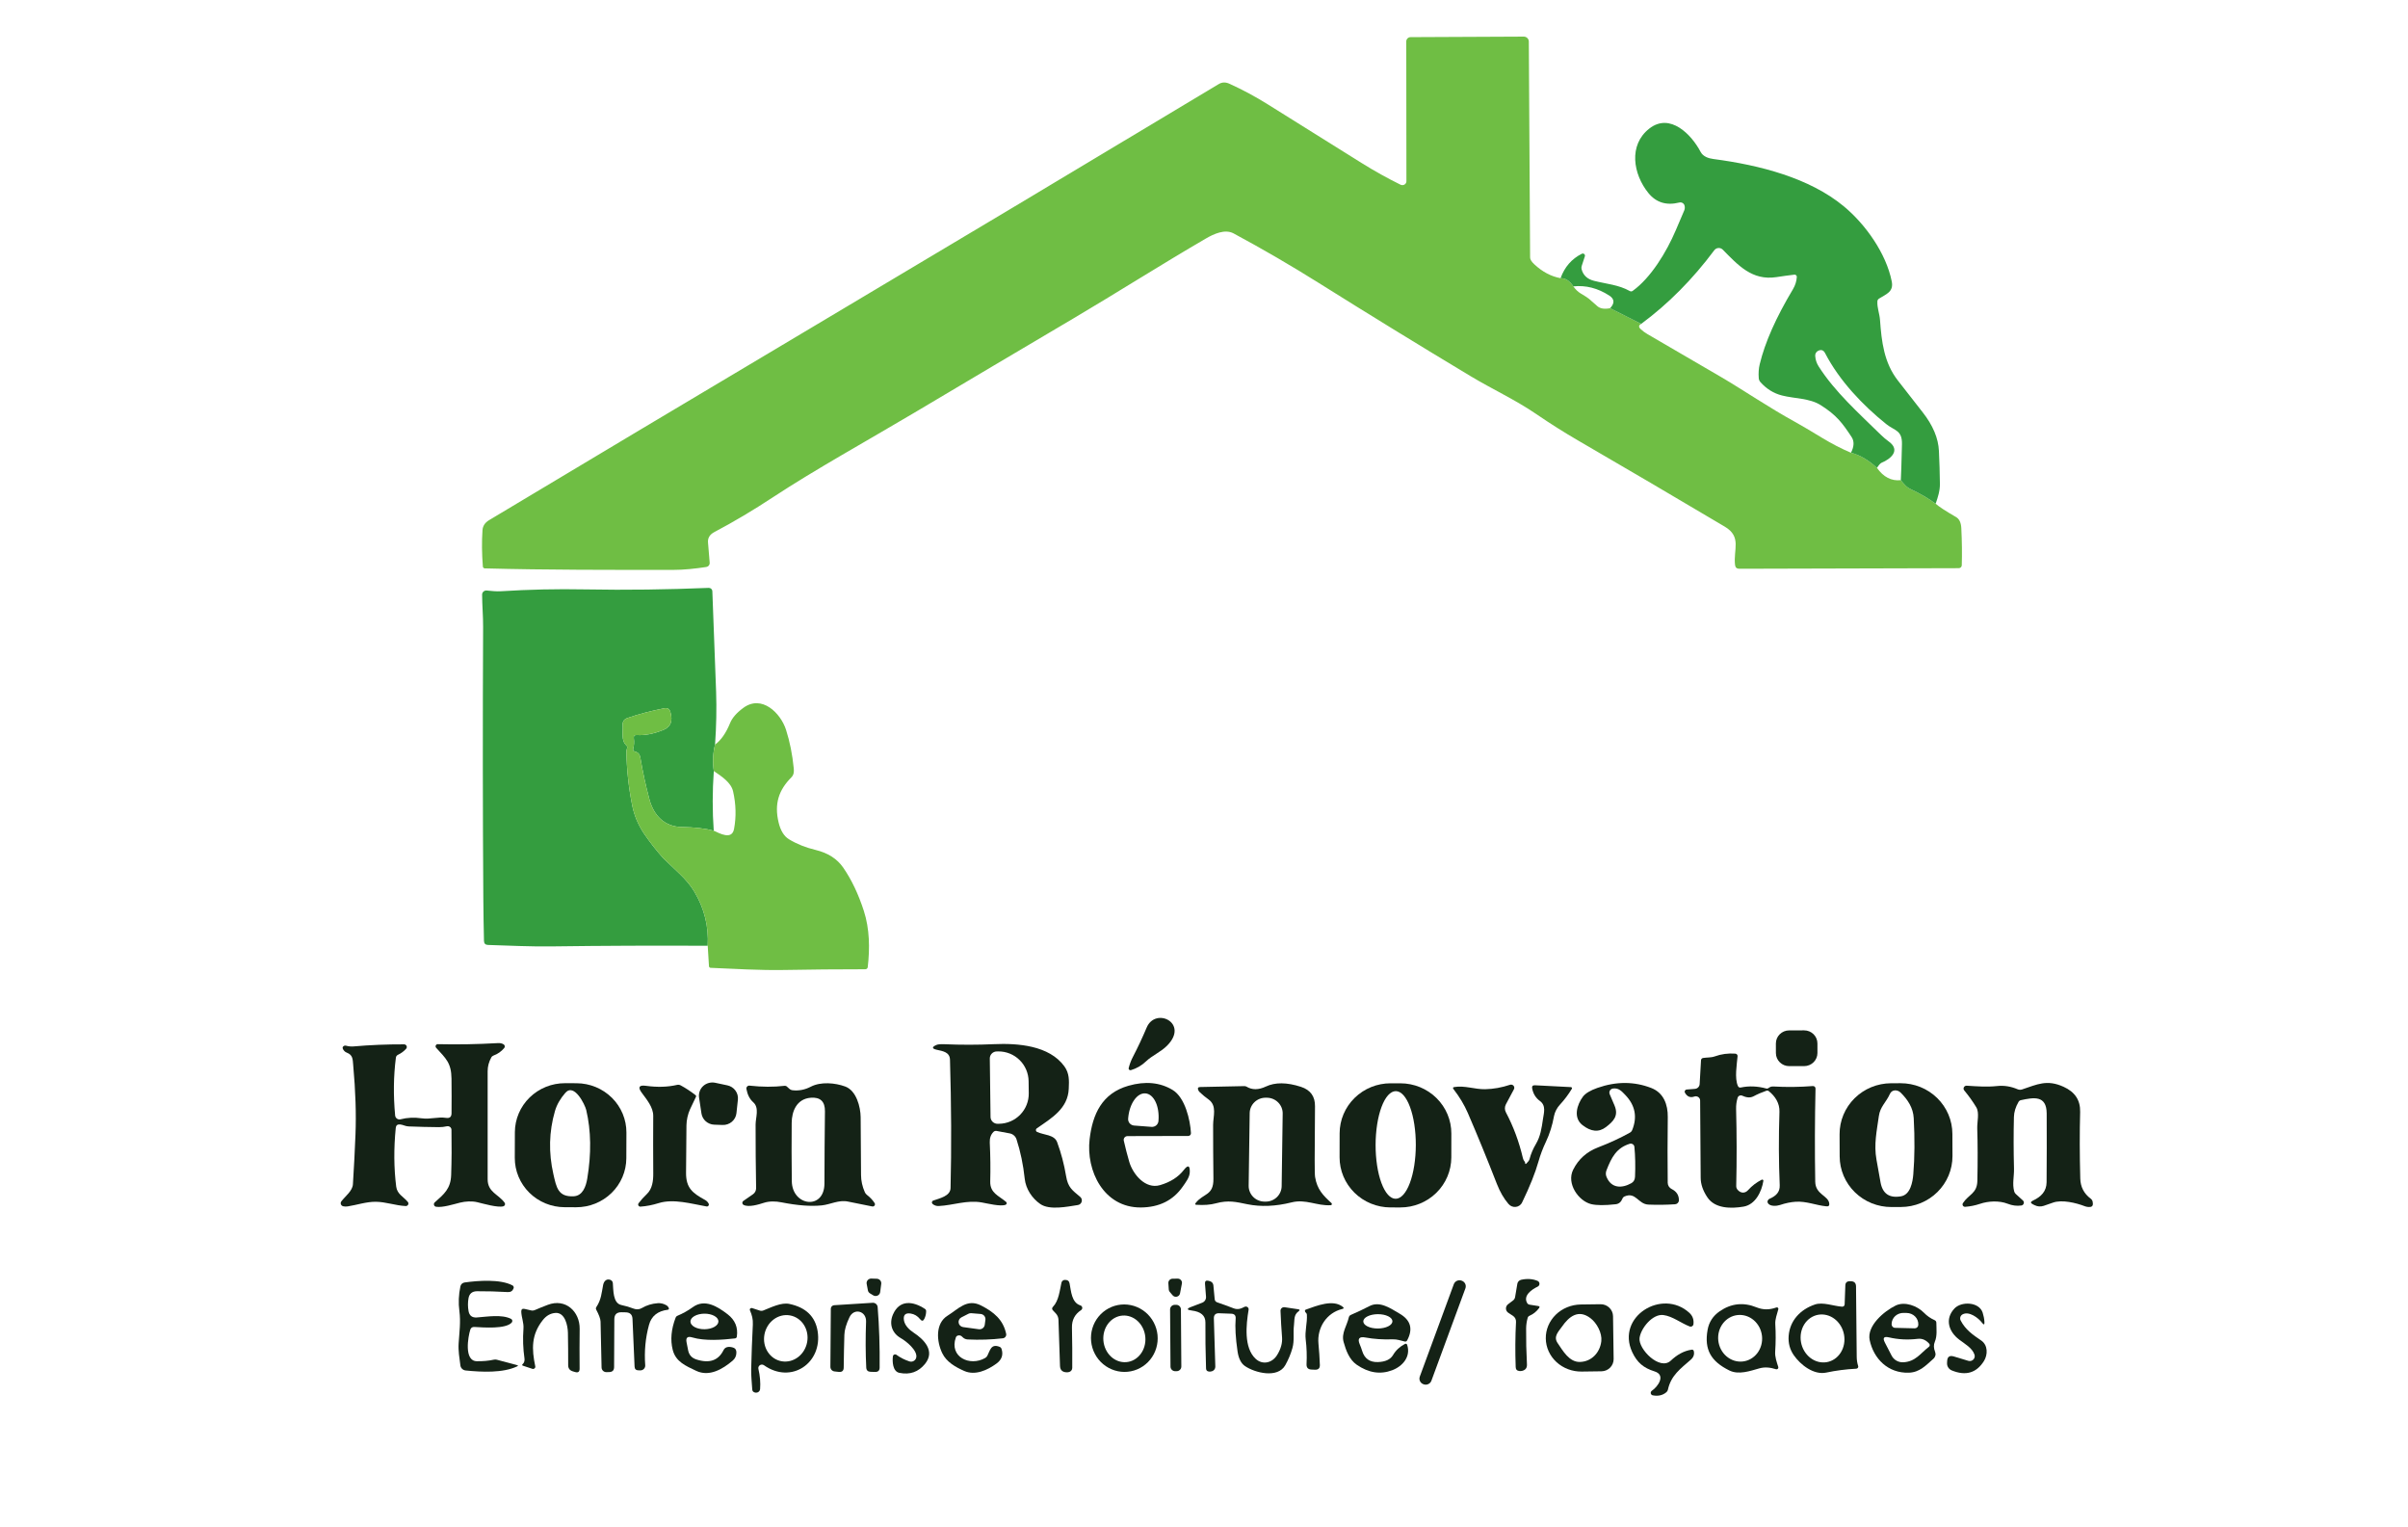<svg width="164" height="104" viewBox="0 0 164 104" fill="none" xmlns="http://www.w3.org/2000/svg">
<path d="M106.284 18.942C106.621 18.936 106.91 19.122 107.154 19.5C107.3 19.708 107.467 19.869 107.656 19.982C107.961 20.162 108.148 20.283 108.217 20.346C108.409 20.521 108.603 20.691 108.8 20.856C108.99 21.016 109.275 21.06 109.657 20.987L111.778 22.052C111.598 22.146 111.586 22.265 111.741 22.41C111.884 22.542 112.039 22.657 112.209 22.755C113.898 23.732 115.578 24.711 117.25 25.692C118.662 26.518 120.526 27.782 122.235 28.717C122.598 28.916 123.224 29.285 124.115 29.825C124.758 30.215 125.407 30.55 126.063 30.829C126.66 30.976 127.25 31.319 127.834 31.859C128.277 32.487 128.818 32.765 129.458 32.694C129.548 32.813 129.656 32.937 129.781 33.064C129.884 33.168 130.017 33.257 130.179 33.332C130.77 33.605 131.32 33.927 131.831 34.298C132.034 34.486 132.494 34.788 133.213 35.203C133.439 35.332 133.56 35.586 133.578 35.965C133.623 36.876 133.633 37.719 133.609 38.494C133.607 38.546 133.585 38.595 133.547 38.631C133.509 38.667 133.459 38.688 133.406 38.688L118.461 38.728C118.286 38.728 118.189 38.643 118.168 38.474C118.041 37.422 118.64 36.555 117.467 35.86C114.027 33.818 110.703 31.866 107.496 30.005C106.526 29.442 105.568 28.837 104.622 28.189C103.218 27.229 101.627 26.498 100.132 25.599C96.605 23.48 93.175 21.374 89.841 19.282C87.955 18.099 86.014 16.969 84.017 15.894C83.431 15.578 82.67 15.925 82.119 16.247C79.105 18 76.08 19.925 73.105 21.683C69.41 23.865 65.806 26.001 62.293 28.09C59.085 29.997 55.498 31.98 52.687 33.83C51.311 34.737 49.967 35.536 48.655 36.227C48.338 36.395 48.193 36.634 48.22 36.944C48.263 37.41 48.301 37.871 48.335 38.325C48.339 38.392 48.318 38.458 48.276 38.51C48.233 38.562 48.172 38.597 48.105 38.607C47.347 38.722 46.576 38.806 45.799 38.806C41.549 38.804 37.277 38.815 33.017 38.702C32.984 38.701 32.953 38.688 32.928 38.665C32.904 38.642 32.889 38.612 32.886 38.579C32.816 37.695 32.808 36.868 32.861 36.098C32.882 35.813 33.03 35.588 33.304 35.422C39.933 31.448 47.039 27.205 54.622 22.695C63.773 17.253 73.236 11.595 83.009 5.722C83.23 5.589 83.473 5.583 83.736 5.704C84.64 6.115 85.511 6.583 86.35 7.109C88.469 8.438 90.589 9.763 92.711 11.085C93.606 11.643 94.5 12.141 95.391 12.579C95.433 12.599 95.479 12.608 95.526 12.606C95.572 12.604 95.618 12.59 95.657 12.566C95.697 12.542 95.729 12.509 95.752 12.469C95.775 12.429 95.786 12.384 95.786 12.339L95.776 2.82C95.776 2.743 95.807 2.669 95.862 2.614C95.917 2.56 95.992 2.529 96.069 2.529L103.781 2.493C103.871 2.493 103.957 2.528 104.021 2.59C104.085 2.653 104.121 2.737 104.122 2.826C104.153 7.711 104.182 12.614 104.21 17.535C104.21 17.664 104.304 17.817 104.493 17.994C105.042 18.508 105.639 18.823 106.284 18.942Z" fill="#6FBE44"/>
<path d="M131.831 34.298C131.32 33.927 130.77 33.605 130.179 33.332C130.017 33.257 129.884 33.168 129.781 33.064C129.656 32.937 129.548 32.813 129.458 32.694C129.479 32.348 129.505 31.537 129.535 30.259C129.56 29.279 129.041 29.338 128.469 28.88C126.854 27.586 125.271 25.919 124.296 24.039C124.193 23.843 124.041 23.79 123.841 23.88C123.773 23.91 123.717 23.959 123.678 24.022C123.64 24.084 123.623 24.156 123.627 24.228C123.644 24.49 123.72 24.728 123.857 24.942C124.966 26.687 126.583 28.12 128.092 29.602C128.269 29.774 128.452 29.93 128.644 30.069C129.47 30.672 128.754 31.261 128.146 31.51C128.065 31.544 127.961 31.66 127.834 31.859C127.25 31.319 126.66 30.976 126.063 30.829C126.281 30.403 126.295 30.045 126.104 29.755C125.485 28.818 125.087 28.269 123.994 27.582C123.24 27.108 122.229 27.149 121.364 26.929C120.797 26.785 120.307 26.481 119.894 26.016C119.828 25.942 119.788 25.847 119.782 25.748C119.756 25.408 119.777 25.094 119.847 24.805C120.201 23.325 120.955 21.624 122.108 19.7C122.268 19.431 122.357 19.15 122.375 18.857C122.376 18.835 122.373 18.814 122.365 18.794C122.356 18.773 122.344 18.755 122.328 18.741C122.312 18.726 122.293 18.715 122.272 18.708C122.251 18.701 122.229 18.699 122.207 18.702C121.799 18.75 121.393 18.806 120.987 18.869C119.318 19.127 118.357 18.037 117.33 16.999C117.292 16.96 117.245 16.93 117.194 16.911C117.143 16.892 117.088 16.884 117.034 16.887C116.979 16.891 116.926 16.906 116.878 16.932C116.83 16.958 116.788 16.994 116.756 17.037C115.272 19.026 113.612 20.697 111.778 22.052L109.657 20.987C109.98 20.646 109.962 20.359 109.601 20.125C108.821 19.62 108.005 19.411 107.154 19.5C106.91 19.122 106.621 18.936 106.284 18.942C106.559 18.18 107.041 17.626 107.732 17.279C107.758 17.266 107.787 17.261 107.816 17.265C107.844 17.268 107.872 17.28 107.894 17.298C107.916 17.317 107.932 17.341 107.94 17.369C107.948 17.396 107.947 17.425 107.939 17.452L107.723 18.115C107.7 18.188 107.698 18.261 107.717 18.333C107.824 18.743 108.105 19.006 108.56 19.121C109.394 19.333 110.245 19.391 110.997 19.816C111.066 19.855 111.132 19.852 111.196 19.806C112.426 18.924 113.494 17.176 114.132 15.677C114.314 15.249 114.505 14.801 114.706 14.332C114.752 14.223 114.759 14.11 114.726 13.992C114.706 13.919 114.657 13.857 114.591 13.82C114.524 13.782 114.446 13.771 114.372 13.79C113.497 14.009 112.795 13.793 112.266 13.143C111.225 11.861 110.893 9.878 112.328 8.755C113.75 7.641 115.218 9.185 115.817 10.335C115.985 10.658 116.352 10.783 116.69 10.827C119.843 11.242 123.236 12.111 125.575 14.048C127.061 15.28 128.461 17.259 128.84 19.163C128.984 19.881 128.447 20.03 127.975 20.332C127.903 20.378 127.865 20.443 127.861 20.526C127.838 20.951 128.01 21.36 128.041 21.788C128.146 23.263 128.314 24.7 129.255 25.907C129.864 26.689 130.429 27.413 130.95 28.078C131.646 28.965 132.013 29.841 132.053 30.708C132.09 31.474 132.112 32.218 132.12 32.939C132.127 33.413 131.987 33.846 131.831 34.298Z" fill="#349D3F"/>
<path d="M48.7 50.7C48.554 51.27 48.525 51.87 48.614 52.502C48.517 53.882 48.515 55.236 48.61 56.563C48.041 56.411 47.315 56.328 46.433 56.313C45.254 56.293 44.524 55.527 44.229 54.429C43.986 53.53 43.778 52.575 43.606 51.565C43.57 51.355 43.451 51.226 43.249 51.178C43.137 51.151 43.096 51.082 43.126 50.972C43.187 50.753 43.201 50.52 43.167 50.273C43.145 50.114 43.215 50.04 43.378 50.051C43.916 50.086 44.517 49.97 45.18 49.702C45.68 49.501 45.839 49.092 45.656 48.475C45.594 48.268 45.455 48.186 45.239 48.229C44.328 48.409 43.493 48.629 42.736 48.89C42.5 48.971 42.391 49.134 42.408 49.38C42.441 49.831 42.285 50.42 42.658 50.754C42.717 50.807 42.734 50.87 42.708 50.944C42.675 51.042 42.66 51.142 42.663 51.244C42.684 52.427 42.815 53.62 43.054 54.826C43.192 55.524 43.463 56.171 43.866 56.767C44.266 57.354 44.7 57.909 45.168 58.434C45.18 58.447 45.55 58.8 46.279 59.492C46.709 59.9 47.046 60.308 47.289 60.715C47.97 61.855 48.273 63.083 48.2 64.399C44.608 64.381 41.066 64.395 37.575 64.442C36.131 64.46 34.67 64.389 33.239 64.343C33.058 64.338 32.966 64.246 32.962 64.067C32.939 63.052 32.924 62.089 32.917 61.177C32.877 55.333 32.873 49.169 32.903 42.684C32.907 41.945 32.837 41.207 32.835 40.487C32.835 40.449 32.843 40.41 32.859 40.375C32.874 40.339 32.898 40.307 32.927 40.281C32.956 40.255 32.99 40.235 33.028 40.222C33.065 40.21 33.105 40.206 33.144 40.209C33.479 40.239 33.788 40.28 34.128 40.258C36.013 40.138 37.925 40.096 39.864 40.133C42.706 40.187 45.465 40.143 48.267 40.03C48.299 40.029 48.33 40.033 48.36 40.044C48.389 40.054 48.416 40.071 48.439 40.091C48.462 40.112 48.481 40.137 48.494 40.165C48.507 40.193 48.514 40.223 48.515 40.254C48.606 42.543 48.691 44.83 48.772 47.112C48.811 48.26 48.787 49.456 48.7 50.7Z" fill="#349D3F"/>
<path d="M48.2 64.399C48.273 63.083 47.97 61.855 47.289 60.715C47.046 60.308 46.709 59.9 46.279 59.492C45.55 58.8 45.18 58.447 45.168 58.434C44.7 57.909 44.266 57.354 43.866 56.767C43.463 56.171 43.192 55.524 43.054 54.826C42.815 53.62 42.684 52.427 42.663 51.244C42.66 51.142 42.675 51.042 42.708 50.944C42.734 50.87 42.717 50.807 42.658 50.754C42.285 50.42 42.441 49.831 42.408 49.38C42.391 49.134 42.5 48.971 42.736 48.89C43.493 48.629 44.328 48.409 45.239 48.229C45.455 48.186 45.594 48.268 45.656 48.475C45.839 49.092 45.68 49.501 45.18 49.702C44.517 49.97 43.916 50.086 43.378 50.051C43.215 50.04 43.145 50.114 43.167 50.273C43.201 50.52 43.187 50.753 43.126 50.972C43.096 51.082 43.137 51.151 43.249 51.178C43.451 51.226 43.57 51.355 43.606 51.565C43.778 52.575 43.986 53.53 44.229 54.429C44.524 55.527 45.254 56.293 46.433 56.313C47.315 56.328 48.041 56.411 48.61 56.563C49.022 56.751 49.848 57.216 49.993 56.446C50.149 55.613 50.127 54.757 49.926 53.878C49.788 53.276 49.132 52.852 48.614 52.502C48.525 51.87 48.554 51.27 48.7 50.7C49.106 50.403 49.447 49.915 49.723 49.237C49.868 48.881 50.169 48.535 50.627 48.199C51.882 47.276 53.165 48.553 53.532 49.688C53.791 50.493 53.968 51.374 54.061 52.331C54.083 52.554 54.063 52.766 53.895 52.933C53.038 53.794 52.724 54.729 53.027 55.999C53.161 56.558 53.396 56.94 53.733 57.146C54.261 57.468 54.87 57.712 55.557 57.877C56.389 58.077 57.013 58.478 57.429 59.078C57.999 59.903 58.468 60.89 58.837 62.037C59.227 63.252 59.247 64.573 59.099 65.853C59.095 65.892 59.076 65.929 59.045 65.956C59.014 65.983 58.975 65.998 58.934 65.998C57.054 65.998 55.203 66.014 53.38 66.048C51.742 66.076 50.045 65.969 48.398 65.901C48.369 65.9 48.342 65.888 48.321 65.868C48.3 65.848 48.287 65.821 48.286 65.792L48.2 64.399Z" fill="#6FBE44"/>
<path d="M77.164 71.954C77.492 71.323 77.803 70.661 78.097 69.966C78.7 68.545 81.004 69.662 79.495 71.192C79.042 71.649 78.486 71.853 78.037 72.282C77.748 72.558 77.408 72.753 77.019 72.869C76.999 72.874 76.977 72.875 76.957 72.87C76.937 72.865 76.918 72.856 76.903 72.841C76.888 72.827 76.877 72.81 76.871 72.79C76.865 72.77 76.864 72.749 76.869 72.73C76.94 72.451 77.038 72.193 77.164 71.954Z" fill="#142216"/>
<path d="M122.871 70.159L121.854 70.161C121.353 70.161 120.948 70.561 120.949 71.053L120.95 71.706C120.951 72.198 121.358 72.596 121.858 72.595L122.875 72.594C123.375 72.593 123.78 72.193 123.779 71.701L123.778 71.048C123.777 70.556 123.371 70.158 122.871 70.159Z" fill="#142216"/>
<path d="M27.244 76.565C27.067 76.55 26.97 76.629 26.953 76.803C26.814 78.206 26.824 79.538 26.984 80.799C27.05 81.314 27.47 81.475 27.773 81.838C27.795 81.863 27.809 81.895 27.813 81.929C27.817 81.962 27.811 81.996 27.796 82.027C27.78 82.057 27.756 82.082 27.726 82.099C27.696 82.116 27.662 82.124 27.628 82.122C26.937 82.089 26.275 81.835 25.586 81.831C24.948 81.827 24.317 82.045 23.68 82.146C23.57 82.163 23.466 82.16 23.368 82.136C23.333 82.127 23.302 82.11 23.275 82.086C23.249 82.063 23.229 82.033 23.217 82C23.205 81.968 23.201 81.932 23.207 81.898C23.212 81.864 23.226 81.831 23.247 81.803C23.518 81.448 24.008 81.094 24.036 80.64C24.11 79.46 24.168 78.334 24.21 77.26C24.267 75.878 24.215 74.298 24.055 72.522C24.02 72.135 24.04 71.835 23.616 71.675C23.551 71.651 23.493 71.612 23.446 71.56C23.319 71.419 23.301 71.312 23.392 71.24C23.445 71.198 23.504 71.186 23.571 71.204C23.743 71.251 23.915 71.267 24.087 71.252C25.209 71.154 26.354 71.107 27.521 71.111C27.557 71.111 27.591 71.121 27.621 71.14C27.651 71.159 27.674 71.185 27.689 71.217C27.704 71.249 27.709 71.284 27.704 71.318C27.699 71.353 27.684 71.385 27.661 71.411C27.509 71.582 27.325 71.718 27.109 71.82C27.023 71.861 26.974 71.928 26.962 72.022C26.8 73.278 26.784 74.591 26.912 75.96C26.916 76.002 26.93 76.043 26.952 76.08C26.974 76.117 27.003 76.148 27.039 76.172C27.075 76.197 27.115 76.213 27.157 76.22C27.2 76.227 27.244 76.225 27.285 76.214C27.734 76.097 28.213 76.075 28.725 76.148C29.309 76.23 29.823 76.031 30.381 76.118C30.626 76.155 30.749 76.052 30.752 75.809C30.76 75.019 30.759 74.232 30.75 73.449C30.738 72.373 30.371 72.078 29.704 71.345C29.685 71.323 29.672 71.297 29.667 71.268C29.663 71.24 29.667 71.211 29.679 71.185C29.692 71.158 29.711 71.136 29.736 71.121C29.761 71.106 29.79 71.098 29.819 71.099C31.128 71.131 32.497 71.107 33.925 71.026C34.061 71.018 34.182 71.044 34.29 71.105C34.313 71.117 34.332 71.134 34.347 71.155C34.362 71.175 34.372 71.199 34.377 71.223C34.382 71.248 34.381 71.273 34.374 71.297C34.368 71.322 34.356 71.344 34.34 71.363C34.14 71.599 33.9 71.768 33.62 71.869C33.55 71.894 33.492 71.943 33.458 72.008C33.294 72.306 33.212 72.617 33.212 72.939C33.209 75.354 33.209 77.807 33.212 80.3C33.214 81.186 33.942 81.309 34.368 81.894C34.383 81.915 34.393 81.939 34.397 81.964C34.4 81.99 34.398 82.015 34.389 82.039C34.38 82.064 34.366 82.085 34.347 82.103C34.328 82.12 34.305 82.133 34.28 82.14C33.897 82.243 32.944 81.966 32.505 81.86C32.144 81.773 31.699 81.799 31.338 81.888C30.891 81.999 30.135 82.243 29.698 82.17C29.666 82.165 29.635 82.15 29.61 82.129C29.585 82.107 29.567 82.079 29.558 82.047C29.549 82.016 29.549 81.983 29.558 81.951C29.567 81.92 29.585 81.891 29.61 81.87C30.244 81.311 30.697 80.941 30.727 80.007C30.76 79.02 30.767 77.994 30.748 76.93C30.747 76.893 30.738 76.857 30.722 76.823C30.705 76.79 30.681 76.761 30.651 76.738C30.622 76.716 30.587 76.699 30.55 76.691C30.514 76.683 30.475 76.682 30.438 76.69C30.251 76.731 30.071 76.752 29.897 76.75C29.201 76.744 28.511 76.727 27.827 76.7C27.607 76.692 27.45 76.583 27.244 76.565Z" fill="#142216"/>
<path d="M70.631 77.075C71.086 77.293 71.805 77.248 71.998 77.772C72.272 78.513 72.475 79.284 72.609 80.088C72.736 80.856 73.021 81.037 73.568 81.497C73.615 81.536 73.65 81.588 73.668 81.647C73.686 81.705 73.686 81.767 73.669 81.825C73.653 81.884 73.619 81.936 73.573 81.977C73.527 82.017 73.47 82.044 73.409 82.053C72.691 82.162 71.481 82.424 70.846 81.981C70.29 81.594 69.864 80.955 69.79 80.263C69.688 79.304 69.501 78.407 69.229 77.573C69.195 77.472 69.135 77.382 69.053 77.312C68.972 77.241 68.874 77.194 68.767 77.174L67.876 77.008C67.791 76.994 67.718 77.016 67.658 77.077C67.479 77.26 67.397 77.499 67.41 77.796C67.454 78.722 67.464 79.604 67.441 80.443C67.421 81.241 68.017 81.41 68.521 81.838C68.537 81.85 68.549 81.867 68.556 81.886C68.563 81.905 68.565 81.925 68.562 81.945C68.558 81.965 68.55 81.984 68.537 82C68.524 82.015 68.507 82.028 68.489 82.035C68.154 82.172 67.242 81.944 66.869 81.878C65.852 81.696 64.919 82.071 63.94 82.12C63.778 82.128 63.638 82.082 63.519 81.983C63.501 81.967 63.486 81.947 63.478 81.925C63.469 81.902 63.467 81.878 63.471 81.854C63.475 81.83 63.486 81.808 63.502 81.79C63.517 81.771 63.537 81.757 63.56 81.749C63.987 81.592 64.725 81.453 64.739 80.896C64.805 78.153 64.792 75.239 64.7 72.157C64.684 71.629 64.204 71.573 63.796 71.48C63.467 71.405 63.456 71.297 63.763 71.157C63.867 71.109 64.052 71.091 64.319 71.103C65.448 71.151 66.573 71.15 67.693 71.099C69.315 71.026 71.459 71.183 72.492 72.611C72.837 73.09 72.814 73.578 72.789 74.132C72.732 75.487 71.629 76.128 70.61 76.833C70.59 76.847 70.574 76.866 70.563 76.888C70.553 76.911 70.548 76.935 70.55 76.96C70.552 76.984 70.561 77.007 70.575 77.028C70.589 77.048 70.608 77.064 70.631 77.075ZM67.412 72.07L67.462 76.057C67.462 76.119 67.475 76.18 67.5 76.236C67.525 76.293 67.561 76.344 67.606 76.387C67.651 76.43 67.704 76.464 67.762 76.487C67.82 76.51 67.883 76.521 67.945 76.521L68.046 76.519C68.588 76.512 69.106 76.289 69.484 75.9C69.863 75.511 70.072 74.987 70.065 74.443L70.055 73.62C70.048 73.076 69.826 72.557 69.438 72.177C69.05 71.796 68.527 71.586 67.984 71.593L67.884 71.595C67.821 71.596 67.759 71.608 67.701 71.633C67.644 71.657 67.592 71.692 67.548 71.737C67.504 71.781 67.469 71.833 67.446 71.89C67.423 71.948 67.412 72.009 67.412 72.07Z" fill="#142216"/>
<path d="M120.448 74.086C120.543 74.009 120.653 73.974 120.778 73.981C121.684 74.031 122.58 74.021 123.465 73.951C123.489 73.949 123.513 73.952 123.535 73.96C123.558 73.968 123.578 73.98 123.595 73.996C123.612 74.012 123.626 74.031 123.635 74.053C123.644 74.074 123.648 74.097 123.648 74.12C123.6 76.236 123.594 78.352 123.629 80.467C123.646 81.348 124.525 81.402 124.585 81.952C124.601 82.093 124.538 82.156 124.394 82.142C123.67 82.071 123.037 81.781 122.291 81.829C121.959 81.851 121.606 81.924 121.233 82.049C121.009 82.124 120.542 82.168 120.401 81.914C120.358 81.837 120.373 81.76 120.444 81.68C120.465 81.656 120.491 81.638 120.52 81.626C120.952 81.438 121.231 81.176 121.21 80.703C121.141 79.098 121.135 77.432 121.192 75.704C121.212 75.13 120.907 74.648 120.464 74.295C120.442 74.278 120.416 74.267 120.388 74.262C120.36 74.257 120.331 74.26 120.304 74.269C119.991 74.377 119.7 74.503 119.429 74.648C119.173 74.783 118.906 74.719 118.658 74.608C118.629 74.594 118.597 74.587 118.565 74.587C118.532 74.587 118.5 74.593 118.47 74.606C118.441 74.619 118.414 74.638 118.392 74.662C118.371 74.686 118.354 74.714 118.344 74.745C118.267 74.993 118.232 75.255 118.24 75.529C118.285 77.25 118.288 78.992 118.248 80.755C118.245 80.852 118.281 80.947 118.347 81.021C118.564 81.265 118.851 81.265 119.056 81.037C119.318 80.747 119.628 80.51 119.984 80.328C119.997 80.321 120.011 80.319 120.026 80.32C120.04 80.32 120.053 80.325 120.065 80.334C120.077 80.342 120.086 80.353 120.092 80.365C120.097 80.378 120.099 80.392 120.097 80.406C119.982 81.138 119.558 82.023 118.744 82.162C117.91 82.303 116.805 82.309 116.284 81.529C115.981 81.078 115.828 80.633 115.827 80.197C115.816 78.545 115.804 76.793 115.79 74.938C115.79 74.892 115.779 74.846 115.757 74.805C115.735 74.763 115.703 74.728 115.664 74.701C115.625 74.675 115.58 74.657 115.533 74.651C115.485 74.645 115.437 74.65 115.392 74.666C115.12 74.762 114.909 74.676 114.757 74.408C114.744 74.386 114.738 74.362 114.738 74.337C114.737 74.312 114.744 74.287 114.756 74.265C114.768 74.243 114.785 74.224 114.807 74.21C114.828 74.197 114.852 74.188 114.878 74.187L115.431 74.144C115.517 74.138 115.597 74.101 115.656 74.041C115.716 73.981 115.752 73.902 115.757 73.818L115.85 72.189C115.852 72.153 115.867 72.118 115.892 72.091C115.917 72.064 115.95 72.046 115.987 72.04C116.26 71.994 116.524 72.026 116.789 71.931C117.23 71.771 117.696 71.709 118.187 71.744C118.209 71.746 118.231 71.752 118.25 71.762C118.27 71.772 118.288 71.785 118.302 71.802C118.316 71.819 118.327 71.838 118.334 71.859C118.34 71.88 118.343 71.902 118.34 71.923C118.291 72.471 118.125 73.423 118.363 73.947C118.403 74.035 118.47 74.07 118.566 74.049C119.118 73.933 119.695 73.956 120.296 74.118C120.352 74.134 120.403 74.123 120.448 74.086Z" fill="#142216"/>
<path d="M42.657 78.866C42.654 79.754 42.292 80.605 41.651 81.231C41.01 81.857 40.142 82.207 39.238 82.204L38.455 82.201C38.008 82.2 37.565 82.111 37.152 81.942C36.74 81.772 36.365 81.524 36.05 81.212C35.734 80.9 35.485 80.529 35.315 80.122C35.145 79.715 35.059 79.279 35.06 78.84L35.066 77.094C35.069 76.206 35.431 75.355 36.073 74.729C36.714 74.103 37.582 73.753 38.485 73.756L39.268 73.759C39.716 73.76 40.158 73.849 40.571 74.018C40.984 74.188 41.359 74.436 41.674 74.748C41.989 75.06 42.239 75.43 42.409 75.838C42.578 76.245 42.665 76.68 42.663 77.12L42.657 78.866ZM39.926 75.582C39.842 75.227 39.112 73.721 38.505 74.412C38.157 74.81 37.92 75.224 37.796 75.654C37.39 77.053 37.355 78.488 37.691 79.959C37.896 80.856 38.005 81.509 39.071 81.457C39.698 81.426 39.911 80.759 39.995 80.259C40.281 78.55 40.258 76.991 39.926 75.582Z" fill="#142216"/>
<path d="M50.256 74.874L50.157 75.797C50.133 76.024 50.022 76.234 49.846 76.383C49.671 76.532 49.444 76.61 49.212 76.601L48.642 76.581C48.429 76.573 48.226 76.492 48.067 76.352C47.908 76.211 47.804 76.021 47.773 75.813L47.611 74.739C47.59 74.595 47.603 74.449 47.652 74.312C47.7 74.174 47.782 74.051 47.889 73.951C47.997 73.852 48.127 73.78 48.27 73.741C48.412 73.702 48.562 73.697 48.706 73.727L49.536 73.903C49.757 73.949 49.953 74.073 50.085 74.253C50.218 74.432 50.279 74.653 50.256 74.874Z" fill="#142216"/>
<path d="M76.789 77.359C76.75 77.359 76.712 77.368 76.677 77.385C76.642 77.401 76.612 77.425 76.588 77.455C76.564 77.484 76.546 77.519 76.538 77.556C76.529 77.592 76.528 77.631 76.537 77.668C76.646 78.151 76.77 78.631 76.908 79.107C77.154 79.949 78.002 80.991 79.003 80.699C79.711 80.492 80.251 80.148 80.624 79.667C80.909 79.3 81.045 79.347 81.032 79.808C81.024 80.169 80.756 80.503 80.557 80.792C79.905 81.734 78.952 82.209 77.699 82.219C75.167 82.237 73.956 79.719 74.21 77.565C74.411 75.868 75.05 74.447 76.854 73.931C78 73.604 79.001 73.699 79.86 74.215C80.715 74.731 81.063 76.265 81.112 77.156C81.114 77.18 81.11 77.205 81.101 77.229C81.092 77.252 81.079 77.274 81.061 77.292C81.044 77.31 81.023 77.324 81 77.334C80.976 77.344 80.951 77.349 80.926 77.349L76.789 77.359ZM77.238 76.64L78.423 76.73C78.48 76.735 78.539 76.728 78.594 76.711C78.649 76.694 78.7 76.666 78.744 76.629C78.788 76.592 78.825 76.547 78.851 76.496C78.878 76.445 78.894 76.39 78.898 76.333L78.9 76.301C78.938 75.832 78.866 75.373 78.7 75.026C78.534 74.679 78.287 74.472 78.015 74.451H78.007C77.871 74.44 77.734 74.475 77.602 74.554C77.47 74.633 77.347 74.755 77.238 74.912C77.129 75.069 77.038 75.258 76.969 75.469C76.9 75.679 76.855 75.907 76.836 76.14L76.834 76.172C76.829 76.229 76.836 76.286 76.853 76.34C76.871 76.394 76.9 76.445 76.937 76.488C76.975 76.532 77.021 76.567 77.072 76.593C77.124 76.619 77.18 76.635 77.238 76.64Z" fill="#142216"/>
<path d="M98.844 78.811C98.842 79.716 98.475 80.583 97.823 81.222C97.171 81.861 96.287 82.219 95.367 82.217L94.698 82.216C93.778 82.214 92.896 81.853 92.246 81.212C91.596 80.571 91.232 79.703 91.234 78.798L91.237 77.169C91.238 76.264 91.606 75.397 92.258 74.758C92.91 74.119 93.793 73.761 94.713 73.763L95.382 73.764C96.302 73.766 97.184 74.127 97.834 74.768C98.484 75.409 98.848 76.277 98.846 77.182L98.844 78.811ZM95.05 81.626C95.413 81.627 95.762 81.241 96.02 80.554C96.278 79.868 96.424 78.936 96.426 77.964C96.427 77.483 96.392 77.006 96.324 76.562C96.256 76.117 96.156 75.713 96.029 75.373C95.903 75.032 95.752 74.762 95.587 74.577C95.421 74.393 95.243 74.298 95.063 74.298C94.7 74.297 94.351 74.682 94.093 75.369C93.835 76.056 93.689 76.988 93.687 77.959C93.686 78.441 93.721 78.917 93.789 79.362C93.857 79.806 93.957 80.211 94.084 80.551C94.21 80.892 94.361 81.162 94.526 81.346C94.692 81.531 94.87 81.626 95.05 81.626Z" fill="#142216"/>
<path d="M109.63 74.505C109.736 74.754 109.846 75.011 109.96 75.277C110.259 75.984 109.876 76.363 109.367 76.75C108.886 77.115 108.353 77.065 107.768 76.603C107.131 76.097 107.402 75.221 107.807 74.674C107.978 74.447 108.308 74.248 108.798 74.076C110.077 73.628 111.299 73.631 112.465 74.084C113.31 74.412 113.597 75.223 113.586 76.057C113.567 77.66 113.566 79.155 113.582 80.541C113.584 80.629 113.609 80.715 113.657 80.79C113.704 80.864 113.771 80.924 113.851 80.963C114.18 81.127 114.345 81.381 114.345 81.725C114.345 81.795 114.317 81.863 114.269 81.914C114.22 81.965 114.153 81.996 114.082 82.001C113.458 82.041 112.852 82.048 112.266 82.023C111.561 81.991 111.417 81.14 110.649 81.465C110.575 81.496 110.524 81.549 110.495 81.624C110.415 81.827 110.269 81.975 110.038 81.999C109.29 82.082 108.734 82.079 108.369 81.991C107.504 81.779 106.674 80.588 107.141 79.651C107.499 78.932 108.065 78.424 108.839 78.127C109.619 77.829 110.345 77.493 111.016 77.119C111.081 77.083 111.131 77.026 111.159 76.958C111.525 76.063 111.369 75.262 110.69 74.555C110.454 74.312 110.245 74.062 109.849 74.12C109.806 74.127 109.766 74.143 109.73 74.167C109.695 74.191 109.665 74.223 109.644 74.26C109.623 74.297 109.611 74.338 109.608 74.381C109.606 74.423 109.613 74.466 109.63 74.505ZM109.417 79.675C109.352 79.837 109.352 79.994 109.417 80.144C109.743 80.924 110.46 80.93 111.11 80.562C111.266 80.473 111.348 80.326 111.356 80.12C111.387 79.389 111.373 78.713 111.313 78.091C111.309 78.055 111.297 78.02 111.278 77.989C111.259 77.958 111.233 77.931 111.202 77.912C111.171 77.892 111.136 77.879 111.1 77.874C111.063 77.869 111.026 77.872 110.991 77.883C110.091 78.163 109.751 78.816 109.417 79.675Z" fill="#142216"/>
<path d="M132.976 78.716C132.977 79.171 132.888 79.621 132.713 80.041C132.537 80.461 132.28 80.843 131.954 81.166C131.629 81.488 131.242 81.744 130.816 81.919C130.389 82.094 129.932 82.186 129.47 82.187L128.823 82.189C128.361 82.191 127.903 82.103 127.475 81.931C127.048 81.758 126.659 81.505 126.332 81.185C126.004 80.865 125.743 80.484 125.565 80.066C125.387 79.646 125.294 79.197 125.293 78.743L125.287 77.231C125.286 76.777 125.375 76.327 125.55 75.907C125.726 75.487 125.983 75.104 126.309 74.782C126.634 74.46 127.021 74.204 127.447 74.028C127.874 73.853 128.331 73.762 128.793 73.76L129.44 73.758C129.902 73.757 130.36 73.845 130.788 74.017C131.215 74.189 131.604 74.443 131.931 74.763C132.259 75.083 132.52 75.463 132.698 75.882C132.876 76.301 132.969 76.751 132.97 77.205L132.976 78.716ZM128.715 74.485C128.457 75.066 128.049 75.348 127.961 76.001C127.822 77.006 127.612 77.915 127.801 78.969C127.89 79.461 127.981 79.973 128.076 80.505C128.215 81.283 128.683 81.6 129.478 81.457C130.113 81.342 130.265 80.483 130.308 79.959C130.403 78.809 130.412 77.535 130.337 76.138C130.3 75.436 129.933 74.878 129.445 74.396C129.228 74.183 128.853 74.179 128.715 74.485Z" fill="#142216"/>
<path d="M137.475 75.029C137.274 75.376 137.17 75.717 137.161 76.053C137.133 77.176 137.134 78.35 137.166 79.574C137.18 80.106 137.036 80.612 137.182 81.132C137.201 81.197 137.235 81.252 137.284 81.297L137.774 81.743C137.802 81.768 137.822 81.801 137.832 81.837C137.841 81.874 137.84 81.912 137.829 81.948C137.818 81.983 137.796 82.015 137.768 82.04C137.739 82.064 137.703 82.08 137.666 82.085C137.357 82.128 137.047 82.089 136.737 81.966C136.153 81.739 135.411 81.779 134.843 81.973C134.519 82.081 134.186 82.149 133.845 82.174C133.813 82.177 133.782 82.171 133.754 82.157C133.726 82.143 133.702 82.121 133.686 82.095C133.67 82.068 133.662 82.038 133.662 82.007C133.663 81.976 133.672 81.946 133.689 81.92C134.078 81.326 134.652 81.273 134.671 80.409C134.699 79.069 134.697 77.88 134.663 76.841C134.648 76.392 134.824 75.775 134.597 75.396C134.363 75.008 134.09 74.625 133.777 74.249C133.752 74.219 133.737 74.183 133.732 74.145C133.728 74.107 133.735 74.068 133.753 74.034C133.771 73.999 133.799 73.971 133.833 73.952C133.867 73.933 133.906 73.924 133.945 73.927C134.65 73.971 135.318 74.025 136.026 73.949C136.489 73.9 136.952 73.974 137.416 74.171C137.511 74.21 137.616 74.214 137.713 74.183C138.742 73.842 139.404 73.483 140.546 74.003C141.307 74.348 141.692 74.908 141.671 75.714C141.633 77.124 141.636 78.636 141.68 80.249C141.695 80.82 141.931 81.276 142.389 81.618C142.459 81.671 142.507 81.747 142.524 81.832C142.569 82.052 142.513 82.169 142.354 82.184C142.224 82.195 142.101 82.177 141.983 82.132C141.403 81.908 140.423 81.664 139.806 81.894C139.595 81.972 139.388 82.044 139.183 82.11C138.972 82.175 138.769 82.16 138.572 82.063L138.453 82.005C138.278 81.918 138.279 81.833 138.455 81.751C139.015 81.489 139.38 81.122 139.386 80.495C139.398 78.933 139.4 77.373 139.392 75.815C139.384 74.566 138.512 74.723 137.635 74.912C137.564 74.928 137.511 74.967 137.475 75.029Z" fill="#142216"/>
<path d="M53.966 74.235C54.394 74.287 54.811 74.208 55.217 73.997C55.9 73.64 56.883 73.731 57.566 73.983C58.331 74.265 58.608 75.382 58.616 76.069C58.629 77.395 58.638 78.709 58.642 80.009C58.644 80.402 58.729 80.791 58.899 81.176C58.93 81.248 58.979 81.311 59.042 81.36C59.261 81.529 59.436 81.716 59.567 81.92C59.583 81.945 59.591 81.974 59.591 82.003C59.59 82.032 59.581 82.061 59.564 82.085C59.547 82.11 59.523 82.129 59.495 82.14C59.467 82.152 59.437 82.155 59.407 82.15C58.853 82.045 58.306 81.935 57.763 81.819C57.121 81.682 56.553 82.019 55.963 82.077C55.225 82.154 54.31 82.084 53.218 81.868C52.833 81.791 52.4 81.779 52.023 81.902C51.654 82.021 50.992 82.222 50.645 82.045C50.62 82.032 50.599 82.014 50.584 81.991C50.569 81.968 50.56 81.942 50.558 81.914C50.556 81.887 50.562 81.859 50.574 81.835C50.586 81.81 50.604 81.789 50.627 81.773L51.277 81.323C51.346 81.276 51.402 81.213 51.44 81.139C51.478 81.065 51.497 80.983 51.496 80.9C51.47 79.433 51.459 77.99 51.461 76.571C51.463 76.089 51.728 75.436 51.301 75.055C51.062 74.843 50.907 74.541 50.836 74.15C50.83 74.121 50.832 74.09 50.84 74.061C50.849 74.032 50.864 74.005 50.885 73.983C50.906 73.961 50.932 73.944 50.961 73.933C50.99 73.923 51.021 73.919 51.051 73.923C51.901 74.018 52.694 74.022 53.429 73.935C53.492 73.927 53.547 73.944 53.593 73.987L53.765 74.142C53.823 74.195 53.89 74.226 53.966 74.235ZM55.213 74.747C54.261 74.826 53.925 75.662 53.919 76.46C53.907 77.735 53.91 79.058 53.927 80.429C53.952 82.142 56.145 82.414 56.15 80.588C56.154 78.849 56.165 77.211 56.184 75.672C56.193 75.003 55.869 74.695 55.213 74.747Z" fill="#142216"/>
<path d="M82.308 74.862C82.098 74.713 81.898 74.547 81.707 74.366C81.66 74.322 81.626 74.271 81.604 74.215C81.555 74.086 81.6 74.02 81.74 74.017L84.755 73.955C84.806 73.955 84.853 73.968 84.897 73.993C85.277 74.223 85.715 74.22 86.213 73.985C86.846 73.686 87.643 73.692 88.605 74.005C89.25 74.215 89.569 74.656 89.56 75.328C89.547 76.541 89.539 77.758 89.538 78.98C89.538 79.65 89.547 80.04 89.567 80.151C89.706 80.985 90.1 81.39 90.684 81.922C90.696 81.933 90.704 81.947 90.708 81.963C90.712 81.979 90.711 81.995 90.706 82.01C90.701 82.026 90.691 82.039 90.678 82.049C90.665 82.058 90.649 82.064 90.632 82.065C89.681 82.12 88.939 81.628 87.966 81.872C86.882 82.143 85.879 82.186 84.956 81.999C84.185 81.842 83.66 81.705 82.81 81.936C82.445 82.037 82.003 82.071 81.483 82.037C81.391 82.03 81.373 81.991 81.43 81.918C81.957 81.235 82.656 81.433 82.642 80.263C82.627 78.988 82.62 77.767 82.621 76.599C82.621 76.013 82.904 75.289 82.308 74.862ZM87.359 75.825C87.361 75.685 87.335 75.546 87.282 75.416C87.23 75.287 87.152 75.168 87.052 75.068C86.953 74.968 86.835 74.888 86.705 74.833C86.574 74.777 86.434 74.748 86.292 74.746L86.21 74.745C86.068 74.743 85.926 74.768 85.794 74.82C85.662 74.872 85.542 74.948 85.44 75.046C85.338 75.143 85.257 75.26 85.2 75.388C85.144 75.516 85.114 75.654 85.112 75.794L85.042 80.74C85.04 80.879 85.066 81.018 85.119 81.148C85.171 81.278 85.249 81.396 85.348 81.496C85.447 81.597 85.566 81.677 85.696 81.732C85.827 81.787 85.967 81.817 86.109 81.819L86.191 81.82C86.333 81.822 86.475 81.796 86.606 81.744C86.739 81.693 86.859 81.616 86.961 81.519C87.063 81.421 87.144 81.305 87.2 81.177C87.257 81.048 87.287 80.91 87.289 80.77L87.359 75.825Z" fill="#142216"/>
<path d="M47.396 74.692C47.254 74.977 47.12 75.259 46.994 75.537C46.845 75.868 46.757 76.263 46.752 76.625C46.739 77.664 46.729 78.742 46.724 79.858C46.718 80.904 47.179 81.245 48.021 81.708C48.131 81.769 48.212 81.853 48.265 81.96C48.276 81.983 48.281 82.007 48.279 82.032C48.276 82.056 48.267 82.079 48.252 82.099C48.237 82.119 48.216 82.134 48.193 82.143C48.17 82.152 48.144 82.154 48.12 82.15C47.107 81.972 45.871 81.606 44.86 81.922C44.438 82.054 44.025 82.134 43.62 82.162C43.592 82.164 43.564 82.158 43.54 82.144C43.515 82.131 43.495 82.111 43.481 82.087C43.468 82.063 43.462 82.036 43.463 82.008C43.465 81.981 43.474 81.954 43.491 81.932C43.656 81.712 43.842 81.505 44.048 81.311C44.434 80.951 44.495 80.39 44.491 79.897C44.482 78.555 44.481 77.249 44.489 75.978C44.491 75.394 44.046 74.87 43.706 74.406C43.426 74.026 43.522 73.869 43.995 73.935C44.77 74.041 45.475 74.02 46.111 73.872C46.195 73.851 46.285 73.864 46.361 73.906C46.693 74.085 47.028 74.305 47.367 74.567C47.413 74.601 47.422 74.643 47.396 74.692Z" fill="#142216"/>
<path d="M103.974 79.207C104.06 79.106 104.136 79.054 104.173 78.919C104.268 78.56 104.411 78.224 104.599 77.909C104.921 77.367 104.997 76.805 105.085 76.206C105.146 75.775 105.315 75.281 104.872 74.963C104.596 74.761 104.422 74.48 104.351 74.118C104.32 73.963 104.384 73.89 104.544 73.898L106.989 74.023C107.003 74.024 107.016 74.028 107.027 74.035C107.038 74.042 107.048 74.052 107.054 74.063C107.06 74.075 107.064 74.088 107.063 74.101C107.063 74.114 107.06 74.127 107.053 74.138C106.817 74.529 106.545 74.89 106.239 75.221C106.046 75.426 105.891 75.718 105.839 75.993C105.722 76.633 105.54 77.213 105.294 77.73C105.075 78.192 104.904 78.645 104.78 79.088C104.561 79.865 104.19 80.793 103.666 81.874C103.486 82.245 102.996 82.287 102.736 81.978C102.421 81.61 102.159 81.157 101.948 80.618C101.276 78.894 100.616 77.283 99.968 75.785C99.729 75.233 99.403 74.69 98.99 74.156C98.933 74.081 98.951 74.035 99.046 74.019C99.753 73.898 100.448 74.183 101.155 74.166C101.713 74.154 102.276 74.054 102.844 73.864C102.886 73.85 102.931 73.849 102.973 73.861C103.015 73.872 103.053 73.896 103.081 73.928C103.11 73.961 103.127 74.001 103.132 74.044C103.137 74.087 103.129 74.13 103.109 74.168L102.561 75.194C102.517 75.279 102.493 75.373 102.493 75.468C102.493 75.563 102.517 75.657 102.561 75.74C103.073 76.705 103.459 77.746 103.72 78.862C103.74 78.947 103.779 79.025 103.837 79.096C103.857 79.121 103.868 79.147 103.869 79.175C103.873 79.274 103.908 79.285 103.974 79.207Z" fill="#142216"/>
<path d="M59.11 87.866L59.026 87.422C59.017 87.377 59.019 87.331 59.031 87.287C59.043 87.243 59.065 87.202 59.095 87.167C59.125 87.132 59.163 87.104 59.206 87.086C59.248 87.067 59.295 87.058 59.341 87.06L59.721 87.072C59.764 87.073 59.806 87.084 59.845 87.103C59.884 87.121 59.918 87.147 59.946 87.18C59.974 87.212 59.995 87.25 60.007 87.291C60.02 87.332 60.023 87.374 60.018 87.416L59.946 87.979C59.94 88.03 59.92 88.078 59.89 88.12C59.86 88.161 59.819 88.195 59.772 88.217C59.725 88.239 59.674 88.249 59.622 88.247C59.57 88.244 59.519 88.229 59.475 88.203L59.255 88.07C59.218 88.047 59.186 88.018 59.16 87.983C59.135 87.948 59.118 87.908 59.11 87.866Z" fill="#142216"/>
<path d="M79.601 87.808L79.573 87.374C79.57 87.336 79.575 87.297 79.588 87.261C79.601 87.224 79.621 87.191 79.648 87.162C79.674 87.134 79.706 87.111 79.742 87.095C79.778 87.079 79.816 87.07 79.856 87.07L80.206 87.064C80.249 87.063 80.292 87.072 80.331 87.089C80.37 87.107 80.404 87.132 80.432 87.165C80.46 87.197 80.48 87.235 80.491 87.275C80.502 87.316 80.503 87.359 80.495 87.4L80.368 88.067C80.358 88.121 80.333 88.17 80.296 88.21C80.259 88.249 80.21 88.278 80.157 88.291C80.104 88.305 80.048 88.304 79.996 88.287C79.944 88.271 79.897 88.24 79.862 88.198L79.669 87.971C79.629 87.925 79.606 87.868 79.601 87.808Z" fill="#142216"/>
<path d="M42.611 89.359L42.331 89.353C42.005 89.348 41.842 89.505 41.84 89.825L41.824 93.09C41.823 93.309 41.711 93.421 41.488 93.427L41.303 93.431C41.261 93.432 41.218 93.424 41.178 93.409C41.138 93.394 41.101 93.371 41.071 93.342C41.04 93.312 41.015 93.277 40.998 93.239C40.981 93.2 40.972 93.158 40.971 93.116C40.952 91.967 40.929 90.925 40.902 89.99C40.896 89.809 40.798 89.537 40.606 89.176C40.575 89.115 40.578 89.057 40.615 89.001C40.955 88.489 40.971 88.031 41.078 87.493C41.127 87.249 41.289 87.062 41.549 87.14C41.6 87.155 41.645 87.185 41.679 87.225C41.713 87.265 41.733 87.314 41.738 87.366C41.777 87.807 41.732 88.737 42.312 88.859C42.606 88.92 42.891 89.004 43.167 89.111C43.256 89.146 43.352 89.16 43.448 89.152C43.544 89.144 43.636 89.114 43.718 89.065C44.044 88.874 44.402 88.765 44.792 88.737C45.003 88.722 45.2 88.769 45.385 88.878C45.464 88.925 45.52 88.991 45.553 89.077C45.557 89.088 45.559 89.1 45.558 89.112C45.557 89.124 45.553 89.135 45.547 89.145C45.541 89.156 45.532 89.164 45.522 89.17C45.513 89.177 45.501 89.181 45.489 89.182C44.797 89.267 44.367 89.609 44.202 90.21C43.959 91.095 43.873 92.014 43.944 92.965C43.947 93.01 43.941 93.054 43.925 93.096C43.91 93.138 43.886 93.176 43.855 93.209C43.825 93.242 43.787 93.267 43.745 93.285C43.704 93.303 43.659 93.312 43.614 93.312L43.495 93.31C43.317 93.31 43.225 93.223 43.218 93.05L43.077 89.805C43.064 89.513 42.909 89.365 42.611 89.359Z" fill="#142216"/>
<path d="M103.187 88.323L103.341 87.412C103.352 87.347 103.382 87.287 103.429 87.239C103.475 87.191 103.535 87.157 103.601 87.142C104.008 87.052 104.38 87.077 104.716 87.217C104.754 87.233 104.787 87.26 104.811 87.294C104.834 87.328 104.847 87.368 104.848 87.409C104.849 87.45 104.838 87.491 104.817 87.526C104.795 87.561 104.764 87.59 104.726 87.608C104.316 87.805 103.726 88.213 104.005 88.718C104.042 88.786 104.098 88.825 104.175 88.837L104.763 88.93C104.86 88.945 104.879 88.991 104.821 89.069C104.648 89.303 104.431 89.478 104.169 89.593C104.105 89.621 104.063 89.669 104.044 89.736C103.977 89.973 103.942 90.213 103.939 90.456C103.932 91.24 103.951 92.057 103.995 92.907C104.007 93.144 103.895 93.291 103.66 93.346C103.603 93.358 103.545 93.361 103.486 93.356C103.319 93.341 103.233 93.251 103.228 93.086C103.19 92.055 103.197 91.029 103.25 90.006C103.254 89.926 103.237 89.846 103.2 89.773C103.163 89.701 103.107 89.64 103.039 89.595L102.728 89.392C102.679 89.36 102.64 89.317 102.611 89.268C102.583 89.218 102.567 89.162 102.565 89.106C102.563 89.049 102.575 88.992 102.6 88.941C102.624 88.889 102.661 88.844 102.707 88.809L103.045 88.553C103.123 88.495 103.17 88.419 103.187 88.323Z" fill="#142216"/>
<path d="M71.91 89.436L71.711 89.224C71.636 89.144 71.637 89.064 71.713 88.984C72.111 88.569 72.172 87.872 72.293 87.336C72.305 87.285 72.333 87.239 72.373 87.206C72.413 87.172 72.464 87.153 72.517 87.15C72.701 87.144 72.81 87.219 72.843 87.378C72.949 87.902 72.974 88.696 73.583 88.888C73.615 88.898 73.644 88.917 73.666 88.943C73.688 88.968 73.702 88.999 73.707 89.032C73.712 89.066 73.707 89.1 73.694 89.13C73.68 89.161 73.658 89.187 73.63 89.206C73.202 89.488 72.994 89.887 73.007 90.401C73.027 91.338 73.034 92.253 73.027 93.146C73.027 93.208 73.006 93.268 72.969 93.317C72.931 93.367 72.878 93.403 72.818 93.421C72.754 93.438 72.689 93.445 72.623 93.441C72.345 93.425 72.201 93.279 72.193 93.005L72.088 89.865C72.083 89.705 72.02 89.553 71.91 89.436Z" fill="#142216"/>
<path d="M99.557 87.206L99.541 87.2C99.327 87.124 99.091 87.233 99.014 87.443L96.697 93.735C96.62 93.946 96.73 94.178 96.944 94.254L96.96 94.26C97.174 94.336 97.41 94.227 97.487 94.017L99.804 87.725C99.881 87.514 99.771 87.282 99.557 87.206Z" fill="#142216"/>
<path d="M32.029 90.543C31.88 91.012 31.584 92.673 32.472 92.687C32.89 92.695 33.278 92.66 33.636 92.582C33.703 92.567 33.771 92.569 33.839 92.586L35.219 92.957C35.294 92.976 35.297 93.002 35.227 93.036C34.249 93.503 32.794 93.427 31.715 93.318C31.625 93.309 31.539 93.27 31.474 93.207C31.408 93.144 31.366 93.062 31.355 92.973C31.291 92.473 31.203 91.976 31.236 91.468C31.285 90.722 31.386 90.014 31.287 89.273C31.213 88.721 31.236 88.159 31.357 87.588C31.371 87.52 31.406 87.459 31.457 87.412C31.508 87.365 31.573 87.335 31.642 87.326C32.554 87.197 34.077 87.084 34.903 87.525C34.938 87.544 34.965 87.574 34.979 87.61C34.993 87.647 34.993 87.686 34.979 87.723C34.912 87.906 34.778 87.991 34.577 87.979C33.865 87.937 33.168 87.918 32.486 87.922C32.157 87.925 31.964 88.086 31.908 88.404C31.858 88.692 31.859 88.983 31.912 89.277C31.968 89.587 32.156 89.731 32.476 89.708C33.173 89.658 34.169 89.484 34.801 89.801C34.824 89.812 34.844 89.829 34.859 89.849C34.875 89.869 34.885 89.892 34.889 89.918C34.894 89.943 34.893 89.968 34.886 89.993C34.878 90.017 34.865 90.04 34.848 90.059C34.43 90.51 32.933 90.389 32.306 90.355C32.165 90.347 32.073 90.41 32.029 90.543Z" fill="#142216"/>
<path d="M82.902 88.68C83.248 88.797 83.617 88.931 84.011 89.083C84.29 89.192 84.509 89.119 84.757 88.986C84.789 88.97 84.825 88.962 84.861 88.965C84.896 88.967 84.931 88.979 84.96 88.999C84.989 89.02 85.012 89.048 85.026 89.081C85.04 89.113 85.044 89.149 85.038 89.184C84.868 90.198 84.702 91.764 85.516 92.522C85.991 92.965 86.651 92.804 86.981 92.264C87.234 91.854 87.346 91.453 87.316 91.062C87.27 90.49 87.236 89.888 87.211 89.257C87.209 89.222 87.216 89.187 87.23 89.154C87.243 89.122 87.264 89.093 87.291 89.07C87.318 89.046 87.349 89.028 87.384 89.018C87.418 89.008 87.454 89.005 87.49 89.011L88.406 89.148C88.532 89.166 88.543 89.213 88.441 89.289C88.101 89.537 88.174 89.861 88.127 90.24C88.062 90.758 88.168 91.274 88.021 91.796C87.91 92.191 87.749 92.577 87.539 92.953C87.02 93.884 85.454 93.473 84.79 93.017C84.523 92.835 84.355 92.499 84.284 92.012C84.151 91.107 84.109 90.365 84.156 89.785C84.173 89.572 84.073 89.461 83.855 89.452L83.037 89.422C82.787 89.412 82.665 89.531 82.672 89.778L82.771 93.058C82.773 93.126 82.752 93.192 82.713 93.248C82.674 93.304 82.617 93.346 82.551 93.368C82.483 93.392 82.413 93.4 82.342 93.392C82.211 93.38 82.143 93.309 82.139 93.179C82.102 92.016 82.088 90.972 82.096 90.045C82.099 89.581 81.788 89.312 81.163 89.236C80.818 89.193 80.807 89.111 81.131 88.988L81.875 88.704C81.958 88.673 82.028 88.616 82.075 88.542C82.123 88.469 82.144 88.382 82.137 88.295L82.068 87.41C82.054 87.236 82.134 87.169 82.307 87.211C82.351 87.22 82.393 87.233 82.433 87.249C82.489 87.27 82.537 87.305 82.574 87.352C82.61 87.399 82.632 87.455 82.638 87.513L82.728 88.46C82.739 88.571 82.797 88.644 82.902 88.68Z" fill="#142216"/>
<path d="M125.458 88.974C125.48 88.976 125.502 88.973 125.522 88.966C125.543 88.96 125.562 88.948 125.578 88.934C125.595 88.92 125.608 88.903 125.617 88.883C125.626 88.864 125.631 88.843 125.632 88.821L125.679 87.525C125.686 87.336 125.786 87.241 125.979 87.241H126.044C126.283 87.241 126.404 87.359 126.407 87.594C126.426 89.109 126.442 90.708 126.454 92.391C126.456 92.606 126.488 92.814 126.553 93.017C126.559 93.037 126.561 93.058 126.558 93.079C126.555 93.1 126.547 93.12 126.534 93.137C126.522 93.154 126.506 93.169 126.487 93.179C126.468 93.189 126.447 93.196 126.426 93.197C125.724 93.233 125.043 93.321 124.382 93.461C123.525 93.642 122.623 92.935 122.166 92.274C121.898 91.887 121.782 91.449 121.819 90.962C121.899 89.918 122.621 89.16 123.603 88.827C124.158 88.638 124.866 88.934 125.458 88.974ZM124.415 92.751C124.804 92.683 125.146 92.449 125.366 92.098C125.587 91.748 125.668 91.311 125.591 90.883C125.553 90.671 125.478 90.468 125.369 90.285C125.26 90.102 125.12 89.942 124.957 89.816C124.794 89.69 124.611 89.599 124.419 89.549C124.227 89.499 124.029 89.49 123.836 89.523C123.447 89.591 123.105 89.825 122.884 90.175C122.664 90.526 122.583 90.963 122.66 91.391C122.698 91.603 122.773 91.806 122.882 91.989C122.991 92.172 123.131 92.331 123.294 92.458C123.457 92.584 123.64 92.675 123.832 92.725C124.024 92.775 124.222 92.784 124.415 92.751Z" fill="#142216"/>
<path d="M58.985 89.99C59.011 89.267 58.165 89.039 57.855 89.692C57.632 90.161 57.516 90.56 57.507 90.889C57.486 91.6 57.471 92.344 57.462 93.122C57.459 93.34 57.347 93.438 57.127 93.415L56.84 93.384C56.762 93.376 56.689 93.339 56.636 93.282C56.584 93.224 56.555 93.149 56.555 93.072L56.584 89.109C56.584 89.049 56.608 88.992 56.65 88.948C56.693 88.904 56.75 88.878 56.812 88.874L59.429 88.709C59.514 88.703 59.598 88.73 59.662 88.785C59.726 88.84 59.767 88.917 59.774 89.001C59.879 90.309 59.924 91.684 59.909 93.124C59.907 93.325 59.803 93.422 59.6 93.417L59.298 93.409C59.107 93.403 59.007 93.307 58.997 93.12C58.948 92.134 58.944 91.091 58.985 89.99Z" fill="#142216"/>
<path d="M37.822 89.4C37.49 89.425 37.207 89.587 36.972 89.883C36.176 90.887 36.209 91.857 36.455 93.036C36.46 93.061 36.459 93.088 36.45 93.112C36.442 93.137 36.427 93.159 36.407 93.176C36.388 93.193 36.364 93.205 36.338 93.211C36.312 93.216 36.285 93.215 36.26 93.207L35.625 92.997C35.55 92.973 35.541 92.935 35.6 92.883C35.707 92.792 35.74 92.637 35.721 92.506C35.623 91.832 35.6 91.155 35.651 90.474C35.682 90.065 35.52 89.726 35.502 89.319C35.495 89.153 35.574 89.089 35.74 89.128L36.152 89.224C36.25 89.249 36.345 89.241 36.437 89.2C36.717 89.079 37.005 88.962 37.302 88.85C38.524 88.382 39.493 89.311 39.479 90.484C39.468 91.348 39.467 92.252 39.475 93.197C39.476 93.411 39.373 93.486 39.165 93.423L39.014 93.378C38.8 93.314 38.694 93.172 38.696 92.953C38.699 92.256 38.693 91.521 38.679 90.75C38.669 90.283 38.493 89.349 37.822 89.4Z" fill="#142216"/>
<path d="M46.761 91.411L46.867 91.949C46.93 92.261 47.115 92.467 47.423 92.566C48.311 92.855 48.93 92.642 49.28 91.927C49.411 91.657 49.745 91.683 49.979 91.778C50.098 91.828 50.156 91.938 50.153 92.109C50.148 92.329 50.063 92.509 49.899 92.649C49.221 93.225 48.31 93.767 47.414 93.342C46.711 93.007 46.02 92.727 45.816 91.911C45.646 91.237 45.713 90.505 46.016 89.716C46.038 89.658 46.078 89.617 46.137 89.593C46.505 89.44 46.853 89.245 47.183 89.007C48.001 88.414 48.87 88.966 49.555 89.49C50.064 89.882 50.274 90.387 50.184 91.008C50.173 91.085 50.129 91.127 50.053 91.135C49.218 91.232 48.007 91.327 47.146 91.067C46.822 90.97 46.694 91.085 46.761 91.411ZM48.929 89.972C48.928 89.832 48.827 89.698 48.647 89.6C48.467 89.502 48.224 89.448 47.971 89.45C47.719 89.452 47.477 89.51 47.299 89.611C47.121 89.712 47.022 89.848 47.023 89.988C47.024 90.129 47.126 90.263 47.306 90.361C47.485 90.459 47.728 90.512 47.981 90.51C48.234 90.508 48.476 90.45 48.654 90.349C48.831 90.248 48.931 90.113 48.929 89.972Z" fill="#142216"/>
<path d="M52.031 92.961C51.991 92.933 51.943 92.918 51.894 92.917C51.844 92.916 51.796 92.93 51.755 92.957C51.714 92.984 51.682 93.022 51.663 93.067C51.645 93.112 51.641 93.162 51.652 93.209C51.764 93.693 51.802 94.153 51.767 94.59C51.762 94.653 51.733 94.713 51.685 94.757C51.638 94.801 51.576 94.827 51.51 94.829C51.474 94.831 51.437 94.826 51.402 94.815C51.295 94.784 51.238 94.715 51.232 94.606C51.205 94.146 51.15 93.68 51.16 93.217C51.184 92.209 51.222 91.2 51.273 90.19C51.291 89.817 51.215 89.551 51.076 89.222C51.067 89.202 51.065 89.179 51.069 89.157C51.072 89.136 51.083 89.115 51.098 89.099C51.114 89.083 51.133 89.072 51.155 89.066C51.177 89.061 51.2 89.062 51.221 89.069L51.74 89.238C51.825 89.267 51.909 89.264 51.994 89.23C52.515 89.025 53.21 88.668 53.767 88.787C54.885 89.025 55.525 89.644 55.686 90.643C56.031 92.8 53.899 94.279 52.031 92.961ZM53.237 92.691C53.428 92.724 53.625 92.716 53.816 92.669C54.006 92.621 54.187 92.534 54.349 92.412C54.51 92.29 54.648 92.137 54.755 91.96C54.862 91.783 54.936 91.586 54.973 91.381C55.047 90.967 54.965 90.543 54.745 90.203C54.524 89.862 54.184 89.634 53.797 89.567C53.606 89.534 53.41 89.541 53.219 89.589C53.028 89.637 52.847 89.724 52.686 89.846C52.525 89.968 52.387 90.121 52.28 90.298C52.173 90.475 52.099 90.671 52.062 90.877C51.987 91.291 52.069 91.715 52.29 92.055C52.51 92.395 52.851 92.624 53.237 92.691Z" fill="#142216"/>
<path d="M62.404 92.427C62.496 91.956 61.723 91.325 61.358 91.121C60.756 90.784 60.536 90.148 60.819 89.501C61.268 88.477 62.189 88.596 62.992 89.124C63.05 89.161 63.078 89.214 63.076 89.283C63.076 89.459 63.036 89.63 62.955 89.797C62.877 89.961 62.782 89.972 62.668 89.829C62.493 89.609 62.278 89.479 62.021 89.44C61.667 89.386 61.514 89.534 61.561 89.883C61.613 90.242 61.914 90.537 62.207 90.73C62.939 91.208 63.706 91.992 63.003 92.865C62.554 93.421 61.971 93.626 61.252 93.479C60.793 93.386 60.766 92.699 60.813 92.35C60.817 92.325 60.827 92.3 60.843 92.28C60.859 92.259 60.881 92.243 60.905 92.233C60.93 92.223 60.956 92.219 60.983 92.223C61.009 92.226 61.034 92.236 61.055 92.252C61.315 92.442 61.608 92.592 61.934 92.699C61.983 92.715 62.035 92.721 62.087 92.716C62.138 92.71 62.188 92.694 62.232 92.668C62.277 92.643 62.315 92.608 62.345 92.566C62.374 92.524 62.395 92.477 62.404 92.427Z" fill="#142216"/>
<path d="M65.251 90.936C65.216 90.943 65.184 90.959 65.157 90.982C65.131 91.005 65.111 91.034 65.1 91.067C64.628 92.403 66.061 93.066 67.097 92.467C67.161 92.43 67.21 92.379 67.244 92.314C67.431 91.959 67.49 91.474 68.076 91.706C68.145 91.734 68.19 91.782 68.212 91.851C68.341 92.252 68.227 92.584 67.869 92.846C67.252 93.298 66.416 93.681 65.668 93.35C65.071 93.084 64.462 92.741 64.173 92.141C63.782 91.329 63.691 90.109 64.538 89.585C65.266 89.134 65.86 88.404 66.816 88.892C67.689 89.337 68.324 89.865 68.525 90.819C68.533 90.854 68.532 90.89 68.525 90.925C68.517 90.96 68.502 90.993 68.481 91.022C68.459 91.051 68.432 91.076 68.4 91.094C68.369 91.112 68.334 91.123 68.298 91.127C67.516 91.218 66.719 91.245 65.907 91.206C65.761 91.199 65.635 91.137 65.528 91.02C65.457 90.942 65.358 90.911 65.251 90.936ZM66.151 89.418C66.084 89.412 66.017 89.426 65.957 89.456L65.477 89.702C65.41 89.737 65.356 89.791 65.322 89.858C65.289 89.925 65.278 90 65.29 90.073C65.303 90.147 65.339 90.214 65.393 90.266C65.447 90.318 65.517 90.352 65.592 90.363L66.662 90.51C66.709 90.517 66.757 90.514 66.803 90.502C66.849 90.49 66.892 90.47 66.93 90.442C66.967 90.413 66.999 90.378 67.023 90.337C67.046 90.297 67.062 90.252 67.068 90.206L67.113 89.867C67.119 89.82 67.116 89.772 67.102 89.726C67.089 89.68 67.067 89.637 67.036 89.6C67.006 89.563 66.968 89.532 66.925 89.51C66.882 89.488 66.835 89.474 66.787 89.47L66.151 89.418Z" fill="#142216"/>
<path d="M88.948 89.394C88.92 89.37 88.9 89.341 88.886 89.309C88.856 89.239 88.877 89.192 88.95 89.168C89.686 88.908 90.788 88.454 91.453 88.985C91.541 89.056 91.531 89.104 91.42 89.13C90.341 89.388 89.69 90.418 89.796 91.5C89.841 91.966 89.873 92.447 89.891 92.941C89.899 93.167 89.787 93.275 89.556 93.266C89.552 93.266 89.475 93.263 89.325 93.257C89.087 93.248 88.974 93.126 88.984 92.891C89.013 92.316 88.994 91.755 88.927 91.21C88.859 90.643 89.04 90.083 89.007 89.517C89.006 89.493 89 89.47 88.99 89.449C88.979 89.428 88.965 89.409 88.948 89.394Z" fill="#142216"/>
<path d="M113.283 89.543C112.541 89.45 111.744 90.46 111.664 91.109C111.571 91.863 113.039 93.346 113.785 92.653C114.195 92.268 114.659 91.98 115.222 91.901C115.252 91.897 115.282 91.904 115.307 91.92C115.331 91.937 115.349 91.961 115.356 91.99C115.412 92.218 115.344 92.416 115.153 92.584C114.452 93.199 113.806 93.652 113.595 94.628C113.58 94.695 113.545 94.751 113.492 94.797C113.243 95.009 112.935 95.081 112.566 95.011C112.532 95.005 112.5 94.989 112.476 94.965C112.451 94.941 112.435 94.91 112.428 94.877C112.421 94.843 112.424 94.808 112.438 94.777C112.451 94.745 112.473 94.718 112.502 94.698C112.894 94.438 113.492 93.632 112.684 93.38C111.94 93.148 111.5 92.784 111.165 92.068C110.042 89.654 113.207 87.705 115.054 89.391C115.277 89.594 115.371 89.852 115.335 90.165C115.332 90.194 115.322 90.222 115.307 90.246C115.291 90.27 115.27 90.291 115.245 90.306C115.22 90.321 115.192 90.33 115.163 90.332C115.134 90.335 115.104 90.331 115.077 90.321C114.482 90.093 113.908 89.621 113.283 89.543Z" fill="#142216"/>
<path d="M80.106 88.847L80.008 88.848C79.831 88.849 79.689 88.991 79.69 89.165L79.718 93.054C79.719 93.228 79.863 93.368 80.04 93.367L80.138 93.366C80.315 93.365 80.457 93.223 80.456 93.049L80.428 89.159C80.427 88.986 80.283 88.846 80.106 88.847Z" fill="#142216"/>
<path d="M92.609 91.542C92.672 91.69 92.726 91.839 92.773 91.99C92.934 92.512 93.292 92.764 93.847 92.745C94.354 92.728 94.696 92.569 94.874 92.268C95.065 91.944 95.338 91.691 95.692 91.508C95.705 91.501 95.719 91.498 95.734 91.497C95.748 91.496 95.763 91.499 95.776 91.504C95.789 91.509 95.802 91.517 95.811 91.528C95.821 91.538 95.829 91.551 95.834 91.564C96.102 92.366 95.54 93.029 94.811 93.304C94.007 93.606 93.205 93.481 92.404 92.929C91.893 92.578 91.666 91.943 91.508 91.377C91.342 90.774 91.736 90.27 91.861 89.706C91.88 89.623 91.929 89.564 92.008 89.531C92.444 89.343 92.863 89.144 93.265 88.936C93.982 88.561 94.722 89.103 95.311 89.442C96.078 89.881 96.252 90.49 95.836 91.268C95.799 91.338 95.741 91.363 95.663 91.344C95.385 91.278 95.145 91.187 94.85 91.197C94.188 91.22 93.57 91.179 92.996 91.073C92.571 90.993 92.442 91.15 92.609 91.542ZM94.833 89.967C94.833 89.903 94.807 89.84 94.757 89.781C94.706 89.722 94.633 89.668 94.541 89.624C94.448 89.579 94.339 89.543 94.218 89.519C94.098 89.496 93.969 89.484 93.838 89.484C93.575 89.486 93.323 89.538 93.138 89.631C92.952 89.723 92.848 89.848 92.849 89.977C92.849 90.041 92.875 90.104 92.925 90.163C92.975 90.222 93.049 90.276 93.141 90.32C93.234 90.365 93.343 90.401 93.464 90.425C93.584 90.448 93.713 90.46 93.844 90.46C94.107 90.458 94.359 90.406 94.544 90.313C94.73 90.221 94.834 90.096 94.833 89.967Z" fill="#142216"/>
<path d="M109.899 92.536C109.9 92.644 109.88 92.752 109.839 92.853C109.799 92.954 109.738 93.046 109.661 93.124C109.584 93.202 109.492 93.264 109.391 93.307C109.29 93.35 109.181 93.373 109.07 93.374L107.721 93.392C107.082 93.401 106.466 93.169 106.007 92.748C105.549 92.326 105.287 91.749 105.278 91.143C105.273 90.843 105.331 90.545 105.448 90.266C105.566 89.988 105.74 89.733 105.96 89.518C106.181 89.303 106.445 89.131 106.736 89.012C107.026 88.893 107.339 88.83 107.656 88.825L109.005 88.807C109.115 88.806 109.225 88.825 109.327 88.865C109.43 88.906 109.523 88.965 109.603 89.041C109.682 89.116 109.745 89.207 109.789 89.306C109.833 89.406 109.856 89.513 109.858 89.621L109.899 92.536ZM108.318 89.754C107.496 89.132 106.86 89.64 106.373 90.343C106.139 90.676 105.782 91.008 106.081 91.448C106.44 91.972 106.871 92.756 107.603 92.737C108.412 92.717 108.974 92.082 109.06 91.323C109.122 90.772 108.755 90.083 108.318 89.754Z" fill="#142216"/>
<path d="M119.636 89.021C120.068 89.196 120.517 89.198 120.983 89.027C121 89.02 121.019 89.019 121.037 89.022C121.055 89.025 121.072 89.033 121.086 89.046C121.099 89.058 121.109 89.073 121.115 89.091C121.12 89.108 121.121 89.126 121.116 89.144C121.03 89.493 120.886 89.811 120.909 90.178C120.946 90.784 120.943 91.402 120.901 92.032C120.876 92.393 121.005 92.74 121.112 93.082C121.118 93.103 121.119 93.126 121.114 93.147C121.108 93.168 121.097 93.188 121.081 93.203C121.065 93.219 121.046 93.23 121.024 93.235C121.002 93.24 120.979 93.24 120.958 93.233C120.585 93.114 120.21 93.066 119.827 93.173C119.185 93.354 118.42 93.63 117.785 93.32C116.528 92.701 116.057 91.899 116.298 90.551C116.393 90.021 116.667 89.6 117.121 89.287C117.906 88.747 118.745 88.658 119.636 89.021ZM118.686 92.706C119.081 92.665 119.441 92.459 119.688 92.133C119.935 91.807 120.048 91.388 120.003 90.969C119.98 90.761 119.919 90.559 119.824 90.376C119.728 90.192 119.599 90.029 119.445 89.896C119.291 89.764 119.114 89.665 118.925 89.604C118.736 89.544 118.538 89.523 118.343 89.544C117.948 89.585 117.588 89.792 117.341 90.118C117.094 90.443 116.981 90.862 117.026 91.281C117.049 91.489 117.11 91.691 117.206 91.875C117.301 92.059 117.43 92.221 117.584 92.354C117.738 92.486 117.915 92.585 118.104 92.646C118.293 92.706 118.491 92.727 118.686 92.706Z" fill="#142216"/>
<path d="M129.103 88.898C129.73 88.594 130.577 88.92 131.03 89.383C131.24 89.6 131.483 89.769 131.758 89.891C131.836 89.926 131.875 89.986 131.877 90.069C131.881 90.48 131.944 90.966 131.776 91.357C131.686 91.568 131.691 91.799 131.793 92.052C131.824 92.131 131.831 92.218 131.811 92.302C131.79 92.385 131.745 92.46 131.68 92.518C131.169 92.967 130.747 93.445 130.005 93.469C128.588 93.515 127.606 92.522 127.336 91.246C127.133 90.28 128.314 89.283 129.103 88.898ZM129.064 90.415L130.405 90.448C130.467 90.449 130.528 90.425 130.573 90.383C130.619 90.34 130.645 90.282 130.647 90.22L130.649 90.182C130.651 90.082 130.633 89.982 130.595 89.889C130.557 89.796 130.5 89.71 130.427 89.638C130.354 89.566 130.267 89.507 130.17 89.467C130.073 89.426 129.969 89.404 129.863 89.402L129.654 89.398C129.441 89.393 129.235 89.468 129.081 89.606C128.927 89.745 128.838 89.936 128.832 90.137V90.176C128.832 90.206 128.837 90.237 128.848 90.266C128.859 90.294 128.876 90.32 128.898 90.343C128.919 90.365 128.945 90.383 128.973 90.395C129.002 90.408 129.033 90.415 129.064 90.415ZM131.393 91.496C131.186 91.262 130.936 91.125 130.61 91.163C129.939 91.245 129.285 91.212 128.648 91.064C128.302 90.984 128.209 91.099 128.369 91.411L128.83 92.304C128.904 92.448 129.019 92.568 129.16 92.649C129.302 92.729 129.464 92.768 129.628 92.76C130.464 92.715 130.79 92.155 131.372 91.705C131.388 91.693 131.401 91.678 131.411 91.66C131.42 91.643 131.426 91.624 131.428 91.604C131.43 91.585 131.428 91.565 131.422 91.546C131.416 91.528 131.406 91.51 131.393 91.496Z" fill="#142216"/>
<path d="M133.658 89.501C133.588 89.54 133.536 89.605 133.512 89.682C133.489 89.758 133.496 89.84 133.533 89.912C133.853 90.538 134.363 90.891 134.931 91.276C135.403 91.597 135.382 92.254 135.122 92.671C134.611 93.489 133.879 93.704 132.928 93.314C132.83 93.273 132.746 93.205 132.688 93.116C132.631 93.028 132.602 92.925 132.606 92.82L132.613 92.685C132.625 92.383 132.779 92.276 133.074 92.365L134.054 92.661C134.113 92.679 134.176 92.68 134.236 92.666C134.296 92.651 134.351 92.62 134.394 92.577C134.438 92.534 134.468 92.48 134.483 92.421C134.497 92.361 134.495 92.299 134.476 92.242C134.33 91.788 133.806 91.5 133.435 91.218C132.725 90.68 132.434 89.821 133.109 89.099C133.58 88.596 134.794 88.638 135.032 89.382C135.098 89.587 135.139 89.795 135.152 90.006C135.166 90.212 135.111 90.232 134.988 90.067C134.742 89.74 134.099 89.251 133.658 89.501Z" fill="#142216"/>
<path d="M76.798 93.406C76.198 93.463 75.599 93.276 75.133 92.887C74.667 92.499 74.372 91.939 74.313 91.333C74.283 91.033 74.313 90.73 74.399 90.441C74.486 90.153 74.627 89.885 74.817 89.653C75.006 89.421 75.239 89.229 75.502 89.088C75.765 88.947 76.053 88.86 76.35 88.832C76.949 88.775 77.548 88.962 78.014 89.35C78.48 89.739 78.775 90.298 78.835 90.905C78.864 91.205 78.835 91.508 78.748 91.796C78.662 92.085 78.52 92.353 78.331 92.585C78.142 92.817 77.909 93.009 77.646 93.15C77.383 93.291 77.095 93.378 76.798 93.406ZM76.708 92.75C76.896 92.735 77.078 92.679 77.245 92.585C77.411 92.492 77.559 92.362 77.679 92.204C77.8 92.046 77.89 91.863 77.946 91.665C78.002 91.467 78.021 91.258 78.004 91.05C77.969 90.629 77.785 90.239 77.492 89.963C77.199 89.687 76.822 89.55 76.443 89.58C76.256 89.596 76.073 89.651 75.907 89.745C75.74 89.839 75.593 89.968 75.472 90.126C75.352 90.284 75.261 90.467 75.206 90.665C75.15 90.864 75.13 91.073 75.148 91.281C75.183 91.701 75.367 92.092 75.66 92.368C75.952 92.643 76.33 92.781 76.708 92.75Z" fill="#142216"/>
</svg>
